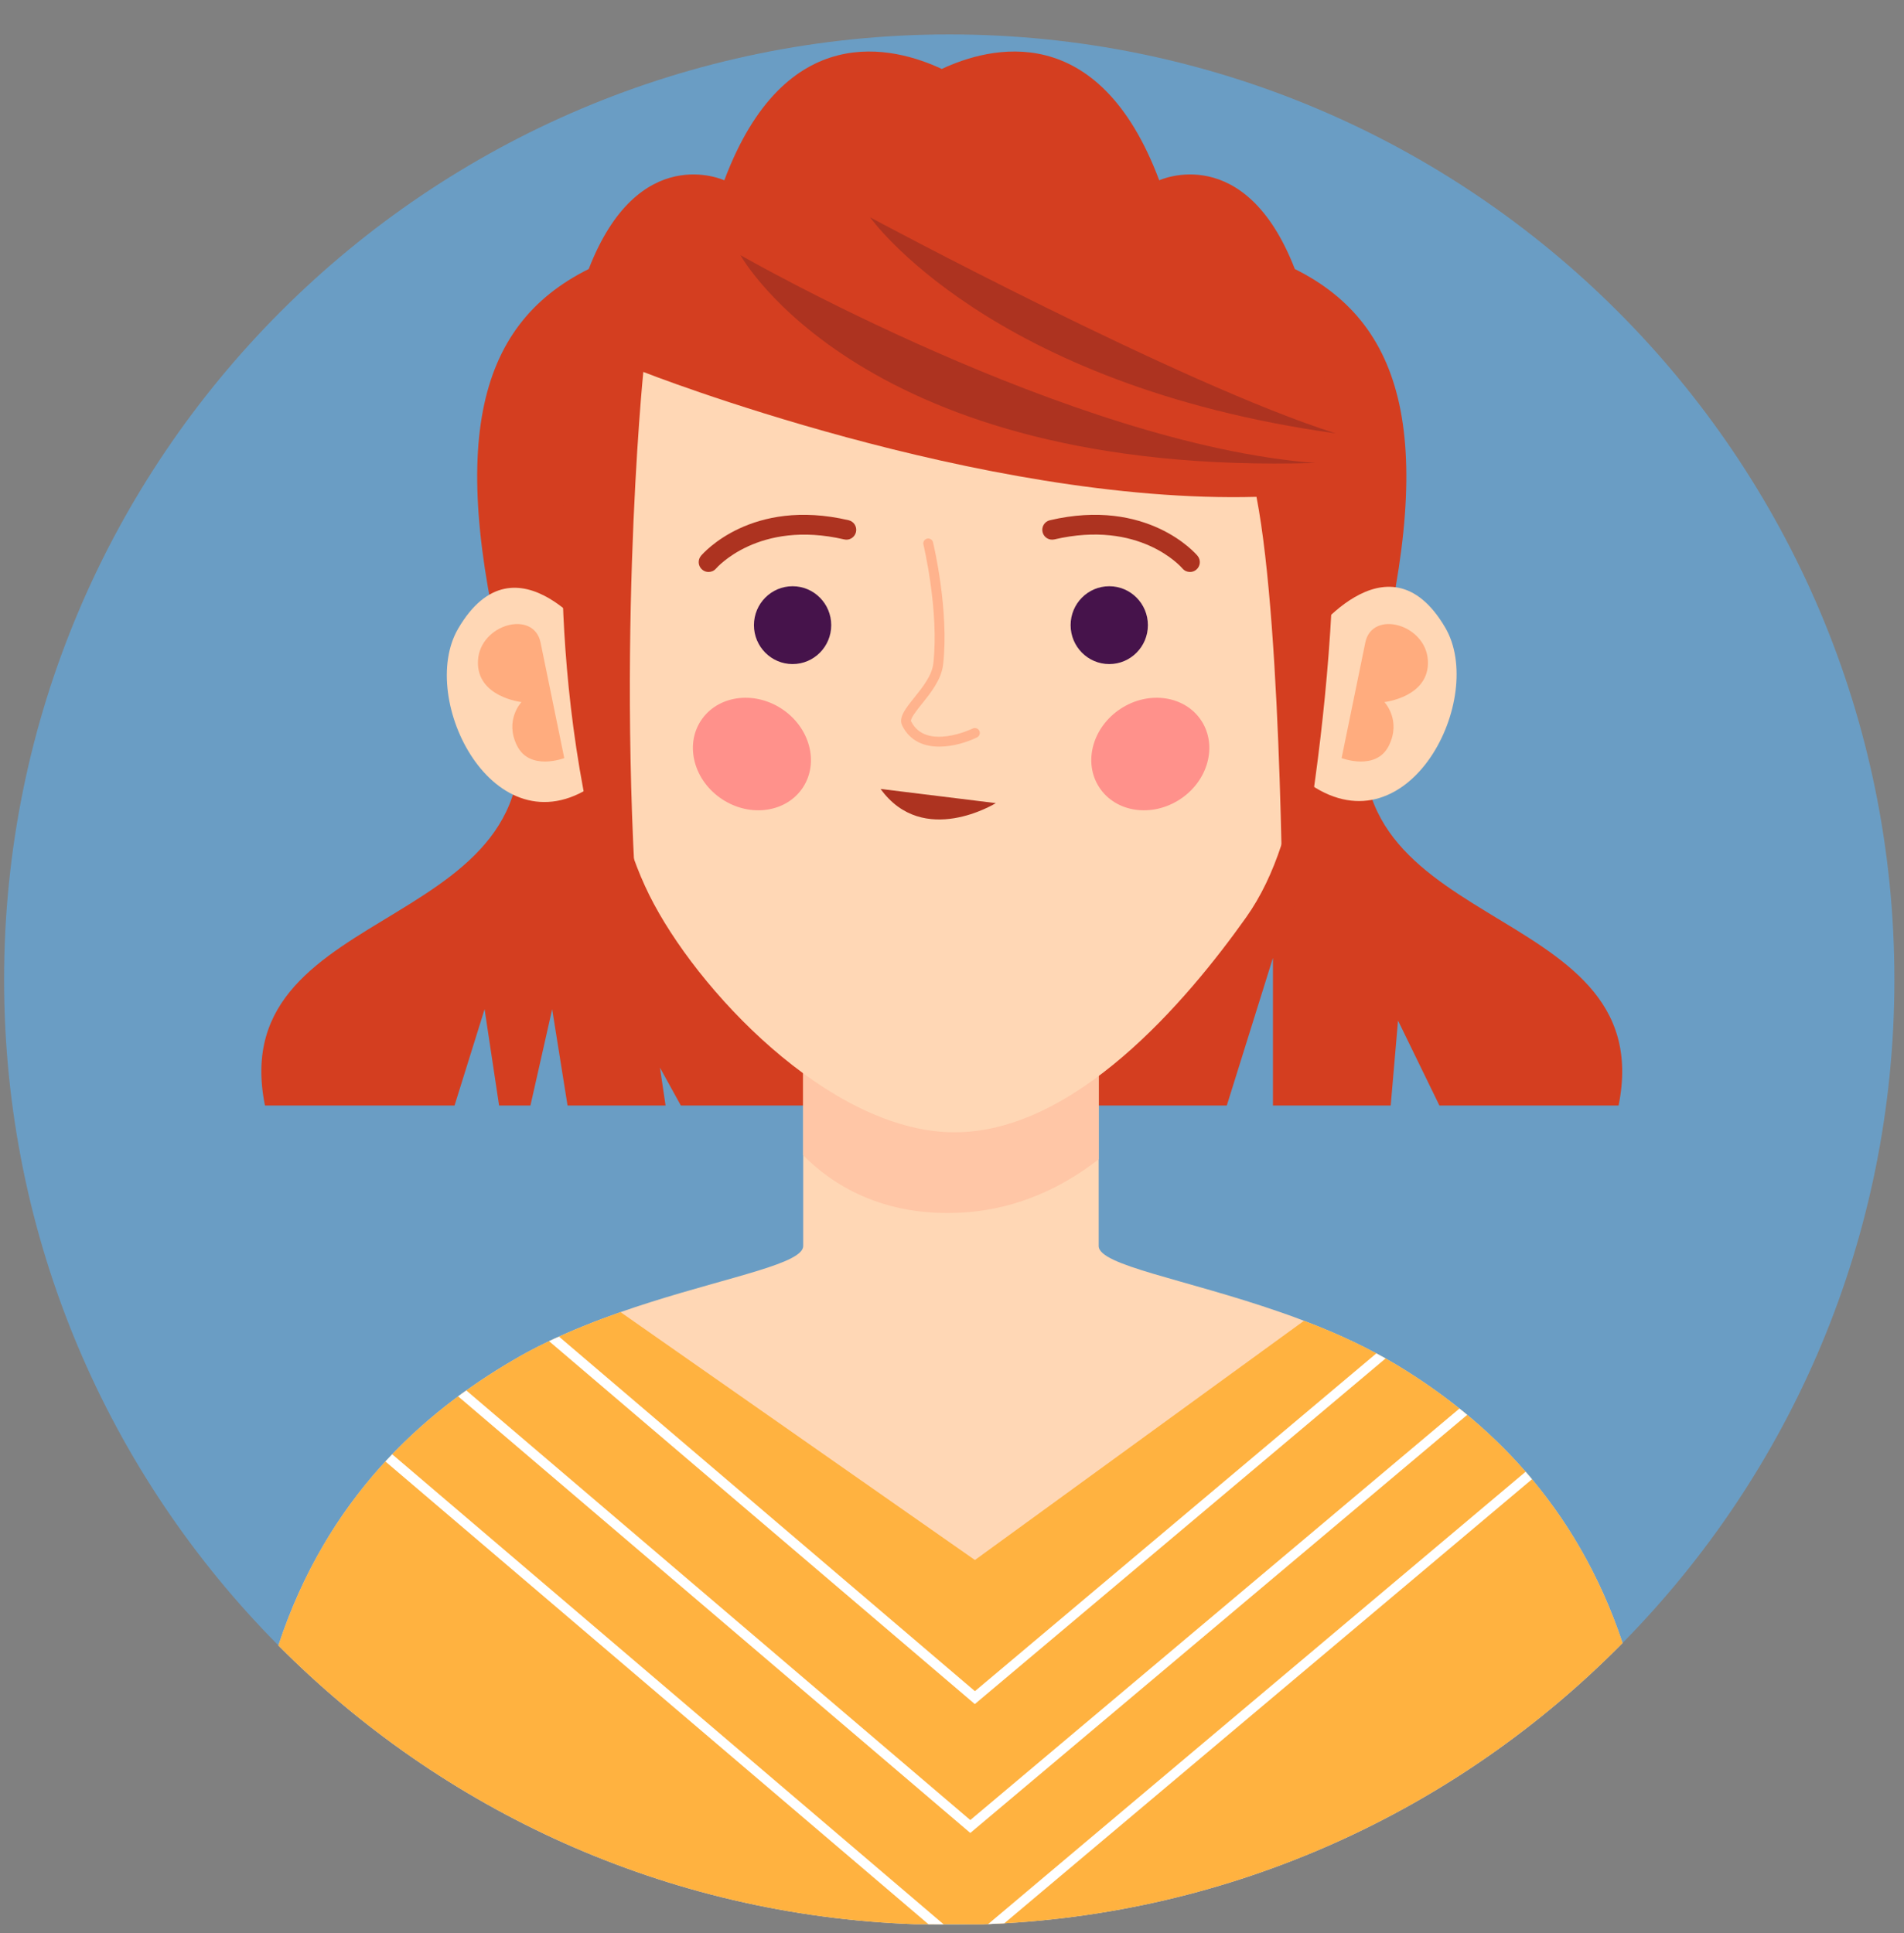 <?xml version="1.0" encoding="UTF-8" standalone="no"?><!DOCTYPE svg PUBLIC "-//W3C//DTD SVG 1.1//EN" "http://www.w3.org/Graphics/SVG/1.1/DTD/svg11.dtd"><svg width="100%" height="100%" viewBox="0 0 1113 1130" version="1.1" xmlns="http://www.w3.org/2000/svg" xmlns:xlink="http://www.w3.org/1999/xlink" xml:space="preserve" xmlns:serif="http://www.serif.com/" style="fill-rule:evenodd;clip-rule:evenodd;stroke-linejoin:round;stroke-miterlimit:2;"><rect x="0" y="0" width="1113" height="1130" fill="#808080" stroke="none"/><g><path d="M1107.39,572.651c-0,151.077 -60.592,287.984 -158.91,387.742c-95.898,97.396 -227.738,159.371 -373.976,164.439c-6.508,0.23 -13.017,0.346 -19.583,0.346c-6.796,-0 -13.593,-0.116 -20.332,-0.403c-145.201,-5.242 -276.176,-66.525 -371.845,-162.942c-99.124,-99.873 -160.349,-237.356 -160.349,-389.182c-0,-305.148 247.378,-552.526 552.526,-552.526c305.148,0 552.469,247.378 552.469,552.526Z" style="fill:#6a9dc4;fill-rule:nonzero;"/><path d="M801.961,405.454c38.031,-143.422 21.702,-215.015 -45.064,-248.202c-29.156,-75.228 -79.253,-51.843 -79.253,-51.843c-35.641,-95.035 -99.349,-78.13 -127.122,-65.096c-27.773,-13.034 -91.487,-29.939 -127.122,65.096c-0,-0 -50.104,-23.385 -79.259,51.843c-66.772,33.187 -83.095,104.78 -45.064,248.202c38.031,143.416 -169.317,116.869 -144.188,240.772l110.816,-0l17.562,-56.29l8.478,56.29l18.322,-0l12.705,-56.29l8.991,56.29l57.298,-0l-3.278,-22.129l12.205,22.129l319.138,-0l26.979,-86.309l-0,86.309l68.834,-0l4.285,-49.655l24.196,49.655l104.729,-0c25.135,-123.903 -182.219,-97.356 -144.188,-240.772Z" style="fill:#d43e20;fill-rule:nonzero;"/><g><g><path d="M948.481,960.393c-95.898,97.396 -227.738,159.371 -373.976,164.439l-18.661,0c-7.085,0 -14.169,0 -21.254,-0.057c-145.201,-5.242 -276.176,-66.525 -371.845,-162.942c28.223,-85.704 83.919,-135.813 138.06,-167.261c5.875,-3.456 11.98,-6.681 18.201,-9.676c7.602,-3.687 15.378,-7.085 23.154,-10.195c6.854,-2.765 13.708,-5.299 20.562,-7.718c5.817,-2.016 11.634,-3.974 17.336,-5.76c48.324,-15.32 89.448,-22.75 89.448,-32.887l0,-194.793l172.733,0l-0,194.793c-0,11.346 50.455,19.294 105.921,38.589c4.665,1.613 9.388,3.283 14.111,5.127c5.471,2.073 10.943,4.262 16.415,6.623c8.467,3.629 16.876,7.603 25.054,11.98c4.435,2.362 8.813,4.838 13.133,7.43c51.952,31.506 104.307,80.636 131.608,162.308Z" style="fill:#ffd7b5;fill-rule:nonzero;"/></g><path d="M642.233,567.64l0,110.01c-19.583,15.264 -45.962,28.972 -78.85,31.103c-47.92,3.052 -77.813,-17.107 -93.883,-33.464l0,-98.03l168.759,-15.781l3.974,6.162Z" style="fill:#ffc6a6;fill-rule:nonzero;"/><path d="M362.67,205.604c-0,0 -37.899,207.159 16.876,317.589c27.387,55.212 104.578,137.098 176.367,138.653c71.789,1.561 138.18,-77.209 172.56,-125.659c68.771,-96.901 17.043,-330.583 17.043,-330.583c-0,0 -153.801,-127.024 -382.846,0Z" style="fill:#ffd7b5;fill-rule:nonzero;"/><g><path d="M348.478,375.503c-0,0 -46.671,-66.104 -80.641,-8.081c-24.145,41.234 21.034,130.417 78.435,92.011l2.206,-83.93Z" style="fill:#ffd7b5;fill-rule:nonzero;"/></g><g><path d="M764.183,374.933c-0,-0 46.671,-66.104 80.641,-8.081c24.145,41.234 -21.034,130.417 -78.435,92.011l-2.206,-83.93Z" style="fill:#ffd7b5;fill-rule:nonzero;"/></g><g><g><path d="M485.898,365.429c0,12.562 -10.108,22.745 -22.584,22.745c-12.469,0 -22.583,-10.183 -22.583,-22.745c-0,-12.561 10.108,-22.745 22.583,-22.745c12.47,-0.005 22.584,10.184 22.584,22.745Z" style="fill:#46134b;fill-rule:nonzero;"/><path d="M671.009,365.429c-0,12.562 -10.109,22.745 -22.584,22.745c-12.47,0 -22.584,-10.183 -22.584,-22.745c0,-12.561 10.108,-22.745 22.584,-22.745c12.47,-0.005 22.584,10.184 22.584,22.745Z" style="fill:#46134b;fill-rule:nonzero;"/></g></g><path d="M469.391,460.245c-9.555,14.636 -30.665,17.781 -47.149,7.021c-16.484,-10.759 -22.1,-31.35 -12.539,-45.985c9.556,-14.635 30.665,-17.78 47.149,-7.021c16.479,10.759 22.094,31.35 12.539,45.985Z" style="fill:#ff918b;fill-rule:nonzero;"/><path d="M642.579,460.245c9.555,14.636 30.664,17.781 47.149,7.021c16.484,-10.759 22.094,-31.35 12.538,-45.985c-9.555,-14.635 -30.664,-17.78 -47.148,-7.021c-16.485,10.759 -22.095,31.35 -12.539,45.985Z" style="fill:#ff918b;fill-rule:nonzero;"/><path d="M549.076,436.435c-8.622,-0 -17.043,-3.007 -21.639,-12.199c-2.373,-4.74 1.757,-9.89 6.975,-16.409c4.861,-6.065 10.367,-12.937 11.168,-19.987c3.479,-30.584 -5.685,-69.133 -5.777,-69.519c-0.374,-1.544 0.576,-3.099 2.125,-3.473c1.55,-0.334 3.105,0.576 3.473,2.125c0.392,1.613 9.498,39.921 5.904,71.524c-0.985,8.697 -7.309,16.594 -12.395,22.929c-2.805,3.496 -7.038,8.79 -6.318,10.23c8.668,17.336 35.744,4.337 36.021,4.198c1.423,-0.685 3.15,-0.115 3.853,1.319c0.703,1.423 0.115,3.151 -1.313,3.848c-5.466,2.695 -13.864,5.414 -22.077,5.414Z" style="fill:#ffb38d;fill-rule:nonzero;"/><path d="M414.19,334.339c-1.313,-0 -2.632,-0.444 -3.709,-1.354c-2.431,-2.05 -2.742,-5.685 -0.691,-8.115c1.18,-1.388 29.46,-34.034 86.28,-20.775c3.098,0.72 5.022,3.818 4.302,6.911c-0.725,3.099 -3.818,5.057 -6.917,4.303c-50.017,-11.629 -74.623,16.697 -74.859,16.985c-1.14,1.348 -2.77,2.045 -4.406,2.045Z" style="fill:#ad3320;fill-rule:nonzero;"/><path d="M695.62,334.339c-1.63,-0 -3.255,-0.691 -4.395,-2.028c-1.031,-1.203 -25.227,-28.556 -74.876,-17.002c-3.116,0.72 -6.197,-1.204 -6.917,-4.303c-0.72,-3.093 1.204,-6.191 4.302,-6.911c56.808,-13.265 85.105,19.375 86.28,20.775c2.051,2.43 1.74,6.065 -0.691,8.115c-1.077,0.91 -2.396,1.354 -3.703,1.354Z" style="fill:#ad3320;fill-rule:nonzero;"/><path d="M315.999,375.618l13.846,67.521c0,0 -20.107,7.758 -27.594,-7.217c-7.488,-14.975 2.58,-25.538 2.58,-25.538c0,-0 -26.546,-2.915 -25.423,-24.26c1.129,-21.34 32.611,-29.904 36.591,-10.506Z" style="fill:#ffac7e;fill-rule:nonzero;"/><path d="M798.096,375.618l-13.846,67.521c-0,0 20.107,7.758 27.594,-7.217c7.488,-14.975 -2.58,-25.538 -2.58,-25.538c-0,-0 26.546,-2.915 25.423,-24.26c-1.134,-21.34 -32.617,-29.904 -36.591,-10.506Z" style="fill:#ffac7e;fill-rule:nonzero;"/></g><path d="M514.754,461.167l67.371,8.294c0,-0 -42.38,26.276 -67.371,-8.294Z" style="fill:#ad3320;fill-rule:nonzero;"/><path d="M329.845,284.443c0,-0 -13.529,156.698 46.21,294.849c-17.699,-187.092 0,-361.881 0,-361.881c0,0 196.918,77.439 358.431,73.016c15.488,79.651 15.488,271.056 15.488,271.056c-0,0 37.012,-156.127 28.464,-299.878c-8.547,-143.75 -71.454,-121.627 -71.454,-121.627l-237.484,-15.488l-119.599,51.676l-20.056,39.039" style="fill:#d43e20;fill-rule:nonzero;"/><path d="M948.481,960.393c-93.134,94.574 -220.192,155.8 -361.42,163.863c-3.11,0.173 -6.278,0.346 -9.446,0.461c-1.036,0.058 -2.073,0.058 -3.11,0.115l-22.923,0c-2.938,0 -5.933,0 -8.87,-0.057c-2.707,0.057 -5.414,-0 -8.122,-0c-145.201,-5.242 -276.176,-66.525 -371.845,-162.942c14.745,-44.753 36.978,-79.829 62.551,-107.533c1.324,-1.44 2.649,-2.822 3.974,-4.205c12.268,-12.844 25.285,-24.018 38.532,-33.867c1.613,-1.152 3.168,-2.361 4.781,-3.455c9.33,-6.682 18.834,-12.729 28.222,-18.201c5.875,-3.456 11.98,-6.681 18.201,-9.676c0.633,-0.288 1.267,-0.634 1.958,-0.922c1.901,-0.921 3.859,-1.843 5.817,-2.649c5.069,-2.362 10.252,-4.551 15.379,-6.624c6.854,-2.765 13.708,-5.299 20.562,-7.718l207.175,144.914l192.374,-139.845c5.471,2.073 10.943,4.262 16.415,6.623c8.467,3.629 16.876,7.603 25.054,11.98c0.288,0.116 0.519,0.288 0.807,0.461c1.785,0.922 3.628,1.958 5.414,2.938c2.304,1.324 4.608,2.649 6.912,4.031c12.152,7.373 24.363,15.724 36.228,25.285c1.555,1.152 3.053,2.419 4.55,3.687c11.865,9.791 23.384,20.85 34.155,33.233c1.267,1.44 2.534,2.937 3.744,4.377c21.426,25.688 40.03,57.079 52.931,95.726Z" style="fill:#ffb240;fill-rule:nonzero;"/><path d="M809.961,794.054l-240.121,202.049l-248.876,-212.129c1.901,-0.921 3.859,-1.843 5.817,-2.649l243.116,207.233l234.65,-197.442c1.785,0.922 3.628,1.958 5.414,2.938Z" style="fill:#fff;fill-rule:nonzero;"/><path d="M857.651,827.057l-290.461,244.383l-299.388,-255.212c1.613,-1.152 3.168,-2.361 4.781,-3.455l294.607,251.122l285.911,-240.525c1.555,1.152 3.053,2.419 4.55,3.687Z" style="fill:#fff;fill-rule:nonzero;"/><path d="M229.27,850.095l322.312,274.737c-2.938,0 -5.933,0 -8.87,-0.057l-317.416,-270.475c1.324,-1.44 2.649,-2.822 3.974,-4.205Z" style="fill:#fff;fill-rule:nonzero;"/><path d="M895.55,864.667l-308.489,259.589c-3.11,0.173 -6.278,0.346 -9.446,0.461l314.191,-264.427c1.267,1.44 2.534,2.937 3.744,4.377Z" style="fill:#fff;fill-rule:nonzero;"/><path d="M432.834,149.148c0,-0 70.839,129.356 336.072,121.483c-143.065,-10.846 -336.072,-121.483 -336.072,-121.483Z" style="fill:#ad3320;fill-rule:nonzero;"/><path d="M508.62,127.036c0,0 69.03,97.949 272.087,126.281c-89.724,-28.332 -272.087,-126.281 -272.087,-126.281Z" style="fill:#ad3320;fill-rule:nonzero;"/></g></svg>